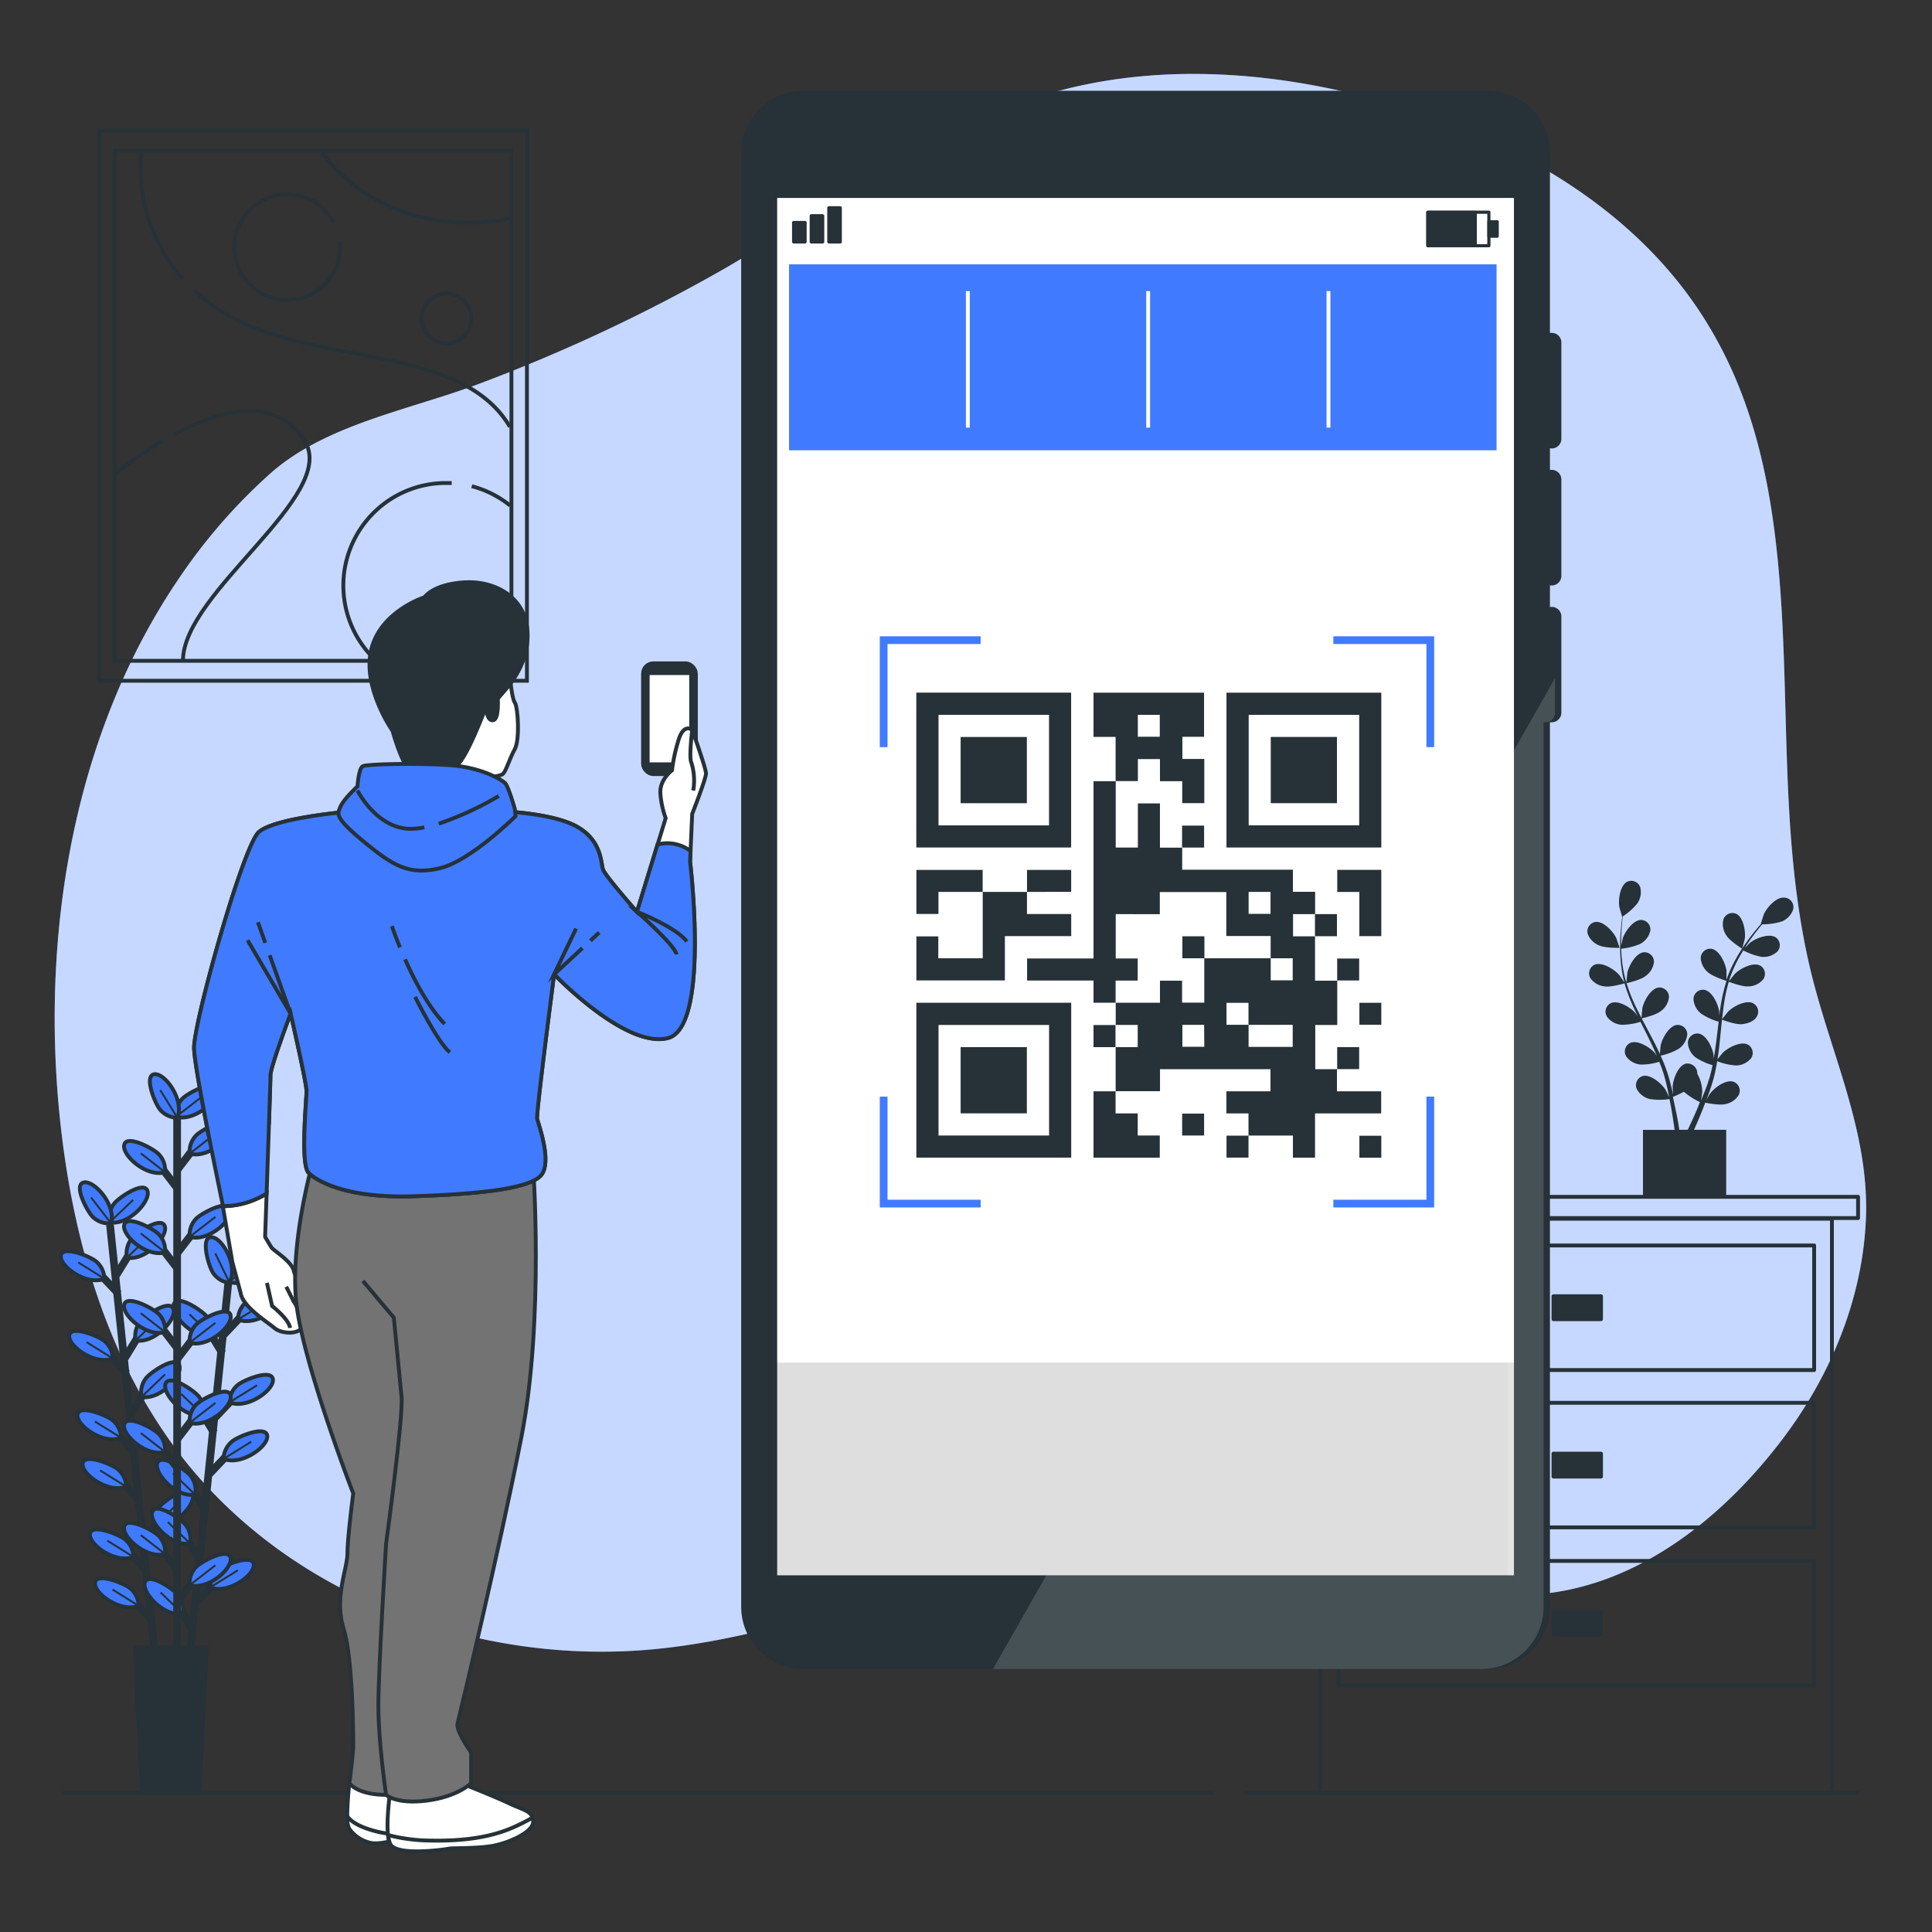<svg xmlns="http://www.w3.org/2000/svg" viewBox="0 0 500 500"><rect x="0" y="0" width="500" height="500" fill="#333333" stroke="none"/><g id="freepik--background-simple--inject-31"><path d="M459.24,137.52c-2.41-18.76-7.11-36.75-17-53.14C424,53.93,391,35.53,357.63,26.2c-28-7.82-58.16-10.08-86.09-2-30.66,8.87-56.39,29.29-84,45.3a437.69,437.69,0,0,1-63.1,29.66c-17.58,6.73-39.92,10.5-54.37,23.28a144.93,144.93,0,0,0-23.35,26.65C19.74,188.4,11,238.62,15.12,285.5c2.91,32.66,11.89,65.71,32,91.58,28.27,36.31,76.8,54.2,122.59,49.69,52-5.12,101.25-36.19,152.93-28.73,25.73,3.71,50.35,16.93,76.23,14.47,25.51-2.42,47.34-20,62.73-40.45,12.34-16.43,20.55-36.3,21.31-57,.83-22.39-9.31-42.81-14.4-64.19C459.66,213.5,464.09,175.27,459.24,137.52Z" style="fill:#407BFF"></path><path d="M459.24,137.52c-2.41-18.76-7.11-36.75-17-53.14C424,53.93,391,35.53,357.63,26.2c-28-7.82-58.16-10.08-86.09-2-30.66,8.87-56.39,29.29-84,45.3a437.69,437.69,0,0,1-63.1,29.66c-17.58,6.73-39.92,10.5-54.37,23.28a144.93,144.93,0,0,0-23.35,26.65C19.74,188.4,11,238.62,15.12,285.5c2.91,32.66,11.89,65.71,32,91.58,28.27,36.31,76.8,54.2,122.59,49.69,52-5.12,101.25-36.19,152.93-28.73,25.73,3.71,50.35,16.93,76.23,14.47,25.51-2.42,47.34-20,62.73-40.45,12.34-16.43,20.55-36.3,21.31-57,.83-22.39-9.31-42.81-14.4-64.19C459.66,213.5,464.09,175.27,459.24,137.52Z" style="fill:#fff;opacity:0.7"></path></g><g id="freepik--Furniture--inject-31"><rect x="334.93" y="309.74" width="145.94" height="5.5" transform="translate(815.8 624.98) rotate(180)" style="fill:none;stroke:#263238;stroke-linecap:round;stroke-linejoin:round"></rect><rect x="341.7" y="315.4" width="132.4" height="148.6" transform="translate(815.8 779.4) rotate(180)" style="fill:none;stroke:#263238;stroke-linecap:round;stroke-linejoin:round"></rect><rect x="346.46" y="322.31" width="123.03" height="32.24" transform="translate(815.96 676.87) rotate(180)" style="fill:none;stroke:#263238;stroke-linecap:round;stroke-linejoin:round"></rect><rect x="402.04" y="335.47" width="12.3" height="5.94" transform="translate(816.38 676.87) rotate(180)" style="fill:#263238;stroke:#263238;stroke-linecap:round;stroke-linejoin:round"></rect><rect x="346.46" y="363.04" width="123.03" height="32.24" transform="translate(815.96 758.33) rotate(180)" style="fill:none;stroke:#263238;stroke-linecap:round;stroke-linejoin:round"></rect><rect x="402.04" y="376.19" width="12.3" height="5.94" transform="translate(816.38 758.33) rotate(180)" style="fill:#263238;stroke:#263238;stroke-linecap:round;stroke-linejoin:round"></rect><rect x="346.46" y="403.96" width="123.03" height="32.24" transform="translate(815.96 840.16) rotate(180)" style="fill:none;stroke:#263238;stroke-linecap:round;stroke-linejoin:round"></rect><rect x="402.04" y="417.11" width="12.3" height="5.94" transform="translate(816.38 840.16) rotate(180)" style="fill:#263238;stroke:#263238;stroke-linecap:round;stroke-linejoin:round"></rect><path d="M414,244.73c1.49.65,5.14.57,5.14.57s-.78-2.39-.85-2.54c-.8-1.67-3.33-4.44-5.39-4.16a2.47,2.47,0,0,0-2,3.09A5.2,5.2,0,0,0,414,244.73Z" style="fill:#263238"></path><path d="M450.87,245.53s.66-2.42.68-2.58c.26-1.84-.33-5.54-2.2-6.45A2.46,2.46,0,0,0,446,238a5.18,5.18,0,0,0,.89,4.24C447.78,243.58,450.86,245.53,450.87,245.53Z" style="fill:#263238"></path><path d="M461.76,232.31c-2.07-.22-4.53,2.61-5.28,4.3-.07.15-.82,2.56-.78,2.56h0c-.39.44-.81.92-1.25,1.46-.81,1-1.71,2.12-2.61,3.42a42.76,42.76,0,0,0-2.71,4.31,31.47,31.47,0,0,0-2.32,5.22s0,0,0,.06c0-.61,0-2.31,0-2.44-.24-1.84-1.78-5.26-3.83-5.64a2.46,2.46,0,0,0-2.83,2.32,5.16,5.16,0,0,0,2,3.85c1.17,1,4.4,2.05,4.66,2.13a45.53,45.53,0,0,0-1.37,5.64c-.19,1.12-.36,2.24-.51,3.37,0-.52,0-1,0-1.06-.24-1.84-1.78-5.26-3.82-5.63a2.45,2.45,0,0,0-2.84,2.31,5.15,5.15,0,0,0,2,3.85,16.24,16.24,0,0,0,4.52,2.08c-.05.44-.11.87-.16,1.31-.25,2.08-.49,4.17-.79,6.2-.1.72-.23,1.42-.36,2.13,0-.47,0-.87,0-.93-.24-1.84-1.78-5.25-3.83-5.63a2.45,2.45,0,0,0-2.83,2.31,5.15,5.15,0,0,0,2,3.85,15.44,15.44,0,0,0,4.39,2c-.15.72-.3,1.44-.48,2.13-.14.46-.23.92-.39,1.38s-.3.92-.44,1.37c-.31.86-.63,1.75-1,2.58-.22.57-.44,1.12-.66,1.67.11-.71.3-2.11.3-2.23a9.57,9.57,0,0,0-1.28-4.65,2.55,2.55,0,0,0-3-2.63c-2,.54-3.28,4.06-3.38,5.92,0,.11.07,1.3.13,2.05-.11-.43-.2-.86-.31-1.31-.21-.89-.45-1.77-.7-2.71-.13-.46-.27-.92-.41-1.38s-.33-.93-.49-1.4c-.39-1.09-.85-2.17-1.33-3.25a16.24,16.24,0,0,0,4.63-1.74,5.13,5.13,0,0,0,2.26-3.69,2.46,2.46,0,0,0-2.66-2.52c-2.07.23-3.86,3.52-4.23,5.34,0,.11-.15,1.45-.2,2.18-.3-.65-.59-1.29-.91-1.94-.92-1.86-1.92-3.71-2.9-5.57-.3-.56-.59-1.13-.89-1.7.28-.07,3.57-.83,4.8-1.78a5.13,5.13,0,0,0,2.26-3.69,2.46,2.46,0,0,0-2.66-2.52c-2.06.23-3.86,3.52-4.23,5.34,0,.13-.2,2.05-.22,2.54-.65-1.25-1.29-2.5-1.87-3.77a42.82,42.82,0,0,1-2-5.24c.13,0,3.57-.81,4.83-1.78a5.13,5.13,0,0,0,2.26-3.69,2.46,2.46,0,0,0-2.66-2.52c-2.06.23-3.86,3.52-4.23,5.33,0,.12-.16,1.59-.21,2.29h-.11a30.93,30.93,0,0,1-1.06-5.55c-.12-1-.17-2-.2-3a16.54,16.54,0,0,0,4.88-1.22,5.15,5.15,0,0,0,2.65-3.43,2.46,2.46,0,0,0-2.37-2.79c-2.08,0-4.22,3.07-4.79,4.84,0,.09-.24,1.1-.38,1.84,0-.43,0-.88,0-1.3,0-1.58.1-3,.2-4.29.06-.72.13-1.38.2-2a16.47,16.47,0,0,0,3.75-3.32,5.14,5.14,0,0,0,.77-4.26,2.47,2.47,0,0,0-3.39-1.39c-1.84,1-2.33,4.67-2,6.5,0,.16.72,2.59.75,2.57l0,0c-.08.59-.16,1.22-.24,1.91-.12,1.27-.25,2.71-.29,4.29a44.58,44.58,0,0,0,.12,5.1,32.17,32.17,0,0,0,.94,5.62l0,.07c-.33-.52-1.29-1.92-1.38-2-1.21-1.4-4.39-3.4-6.3-2.59a2.46,2.46,0,0,0-1.09,3.49,5.15,5.15,0,0,0,3.77,2.13c1.55.22,4.8-.72,5.06-.8a44.47,44.47,0,0,0,2,5.47c.45,1,.93,2.06,1.43,3.09l-.61-.87c-1.22-1.41-4.39-3.4-6.3-2.59a2.45,2.45,0,0,0-1.09,3.49,5.15,5.15,0,0,0,3.77,2.13,16.35,16.35,0,0,0,4.92-.76c.2.39.39.79.58,1.18,1,1.88,1.89,3.75,2.77,5.61.31.65.59,1.31.87,2-.26-.39-.49-.71-.53-.76-1.21-1.4-4.39-3.4-6.3-2.59a2.47,2.47,0,0,0-1.09,3.5,5.17,5.17,0,0,0,3.77,2.12,15.93,15.93,0,0,0,4.79-.72c.27.68.54,1.36.77,2,.14.46.32.9.44,1.37l.39,1.38c.21.89.43,1.8.62,2.68.13.6.25,1.18.37,1.76-.3-.65-.91-1.93-1-2-1-1.57-3.82-4-5.83-3.51a2.47,2.47,0,0,0-1.61,3.29,5.16,5.16,0,0,0,3.41,2.67,16.81,16.81,0,0,0,5.09,0c.2,1,.38,1.91.53,2.8.34,1.95.6,3.7.8,5.19h-8.19v17.22h21.54V292.39h-8.33c.54-1.2,1.13-2.56,1.75-4.07.38-.93.77-1.93,1.16-2.95.39.08,3.59.73,5.08.39a5.12,5.12,0,0,0,3.59-2.4,2.45,2.45,0,0,0-1.35-3.4c-2-.67-5,1.57-6.08,3.07-.07.08-.67,1.12-1,1.78.16-.42.32-.83.47-1.26.32-.86.61-1.73.92-2.65.14-.46.27-.92.41-1.38s.25-1,.37-1.44c.27-1.13.49-2.28.68-3.45a15.86,15.86,0,0,0,4.82,1.11,5.1,5.1,0,0,0,3.92-1.83,2.46,2.46,0,0,0-.82-3.57c-1.85-.95-5.16.81-6.48,2.12-.08.08-.92,1.12-1.37,1.71.11-.71.22-1.41.31-2.12.26-2.06.45-4.16.66-6.24.06-.64.13-1.28.2-1.92.26.1,3.43,1.28,5,1.17,1.38-.1,3.12-.6,3.92-1.83a2.47,2.47,0,0,0-.83-3.57c-1.84-1-5.16.8-6.47,2.11-.1.1-1.31,1.61-1.59,2,.15-1.41.31-2.81.52-4.18a43.42,43.42,0,0,1,1.2-5.49c.12,0,3.42,1.29,5,1.18a5.14,5.14,0,0,0,3.92-1.83,2.46,2.46,0,0,0-.82-3.57c-1.85-.95-5.16.8-6.48,2.11-.09.09-1,1.24-1.43,1.79l-.1,0a31.55,31.55,0,0,1,2.18-5.22c.47-.92,1-1.78,1.48-2.6a16.72,16.72,0,0,0,4.75,1.67,5.17,5.17,0,0,0,4.1-1.4,2.46,2.46,0,0,0-.43-3.63c-1.74-1.15-5.22.23-6.67,1.39-.08.06-.81.79-1.34,1.33.24-.37.47-.76.71-1.1.86-1.31,1.74-2.46,2.53-3.47.45-.57.87-1.07,1.26-1.54a16.85,16.85,0,0,0,5-.71,5.12,5.12,0,0,0,3-3.12A2.45,2.45,0,0,0,461.76,232.31Zm-22.89,55.53c-.74,1.72-1.46,3.25-2.08,4.55H434.6c-.23-1.54-.54-3.37-1-5.42-.19-1-.42-2-.66-3.09a28.66,28.66,0,0,0,2.84-1.34,18,18,0,0,0,4.15,2.67C439.61,286.12,439.24,287,438.87,287.84Z" style="fill:#263238"></path></g><g id="freepik--Plant--inject-31"><line x1="28.47" y1="316.96" x2="40.07" y2="428.09" style="fill:none;stroke:#263238;stroke-miterlimit:10;stroke-width:2px"></line><line x1="38.2" y1="406.82" x2="32.94" y2="401.27" style="fill:none;stroke:#263238;stroke-miterlimit:10;stroke-width:2px"></line><path d="M34.54,402.93a6,6,0,0,0-2.09-4.46c-1.35-1.2-8.46-4.19-9.13-1.69C22.59,399.5,29.86,404.84,34.54,402.93Z" style="fill:#407BFF;stroke:#263238;stroke-miterlimit:10"></path><line x1="34.54" y1="402.93" x2="27.78" y2="398.72" style="fill:none;stroke:#263238;stroke-miterlimit:10;stroke-width:0.5px"></line><line x1="39.52" y1="419.46" x2="34.26" y2="413.91" style="fill:none;stroke:#263238;stroke-miterlimit:10;stroke-width:2px"></line><path d="M35.86,415.57a6,6,0,0,0-2.09-4.46c-1.35-1.2-8.46-4.19-9.13-1.69C23.91,412.14,31.18,417.48,35.86,415.57Z" style="fill:#407BFF;stroke:#263238;stroke-miterlimit:10"></path><line x1="35.86" y1="415.57" x2="29.1" y2="411.36" style="fill:none;stroke:#263238;stroke-miterlimit:10;stroke-width:0.5px"></line><line x1="34.98" y1="375.98" x2="29.72" y2="370.43" style="fill:none;stroke:#263238;stroke-miterlimit:10;stroke-width:2px"></line><path d="M31.32,372.09a6,6,0,0,0-2.09-4.46c-1.35-1.21-8.46-4.19-9.13-1.69C19.37,368.66,26.64,374,31.32,372.09Z" style="fill:#407BFF;stroke:#263238;stroke-miterlimit:10"></path><line x1="31.32" y1="372.09" x2="24.56" y2="367.88" style="fill:none;stroke:#263238;stroke-miterlimit:10;stroke-width:0.5px"></line><line x1="36.3" y1="388.62" x2="31.04" y2="383.07" style="fill:none;stroke:#263238;stroke-miterlimit:10;stroke-width:2px"></line><path d="M32.64,384.73a6,6,0,0,0-2.09-4.46c-1.35-1.21-8.46-4.19-9.13-1.69C20.69,381.3,28,386.64,32.64,384.73Z" style="fill:#407BFF;stroke:#263238;stroke-miterlimit:10"></path><line x1="32.64" y1="384.73" x2="25.88" y2="380.52" style="fill:none;stroke:#263238;stroke-miterlimit:10;stroke-width:0.5px"></line><line x1="32.84" y1="355.45" x2="27.58" y2="349.89" style="fill:none;stroke:#263238;stroke-miterlimit:10;stroke-width:2px"></line><path d="M29.18,351.56a5.94,5.94,0,0,0-2.1-4.46c-1.35-1.21-8.45-4.19-9.12-1.69C17.23,348.13,24.5,353.47,29.18,351.56Z" style="fill:#407BFF;stroke:#263238;stroke-miterlimit:10"></path><line x1="29.18" y1="351.56" x2="22.42" y2="347.35" style="fill:none;stroke:#263238;stroke-miterlimit:10;stroke-width:0.5px"></line><line x1="30.69" y1="334.83" x2="25.43" y2="329.27" style="fill:none;stroke:#263238;stroke-miterlimit:10;stroke-width:2px"></line><path d="M27,330.94a5.94,5.94,0,0,0-2.1-4.46c-1.35-1.21-8.45-4.2-9.12-1.69C15.07,327.51,22.34,332.85,27,330.94Z" style="fill:#407BFF;stroke:#263238;stroke-miterlimit:10"></path><line x1="27.03" y1="330.94" x2="20.26" y2="326.72" style="fill:none;stroke:#263238;stroke-miterlimit:10;stroke-width:0.5px"></line><line x1="37.32" y1="399.34" x2="41.31" y2="392.82" style="fill:none;stroke:#263238;stroke-miterlimit:10;stroke-width:2px"></line><path d="M40.09,394.78A6,6,0,0,1,41.22,390c1.07-1.46,7.4-5.85,8.58-3.54C51.08,389,45.07,395.69,40.09,394.78Z" style="fill:#407BFF;stroke:#263238;stroke-miterlimit:10"></path><line x1="40.09" y1="394.78" x2="46.18" y2="388.96" style="fill:none;stroke:#263238;stroke-miterlimit:10;stroke-width:0.5px"></line><line x1="33.84" y1="366.08" x2="37.84" y2="359.56" style="fill:none;stroke:#263238;stroke-miterlimit:10;stroke-width:2px"></line><path d="M36.62,361.52a6,6,0,0,1,1.13-4.79c1.07-1.46,7.4-5.85,8.58-3.54C47.61,355.7,41.6,362.43,36.62,361.52Z" style="fill:#407BFF;stroke:#263238;stroke-miterlimit:10"></path><line x1="36.62" y1="361.52" x2="42.71" y2="355.7" style="fill:none;stroke:#263238;stroke-miterlimit:10;stroke-width:0.5px"></line><line x1="32.32" y1="351.47" x2="36.32" y2="344.95" style="fill:none;stroke:#263238;stroke-miterlimit:10;stroke-width:2px"></line><path d="M35.1,346.91a6,6,0,0,1,1.12-4.8c1.08-1.46,7.41-5.85,8.58-3.54C46.08,341.08,40.07,347.81,35.1,346.91Z" style="fill:#407BFF;stroke:#263238;stroke-miterlimit:10"></path><line x1="35.1" y1="346.91" x2="41.19" y2="341.09" style="fill:none;stroke:#263238;stroke-miterlimit:10;stroke-width:0.5px"></line><line x1="30.08" y1="330.04" x2="34.08" y2="323.52" style="fill:none;stroke:#263238;stroke-miterlimit:10;stroke-width:2px"></line><path d="M32.86,325.48a6,6,0,0,1,1.13-4.8c1.07-1.46,7.4-5.85,8.58-3.54C43.85,319.65,37.84,326.38,32.86,325.48Z" style="fill:#407BFF;stroke:#263238;stroke-miterlimit:10"></path><line x1="32.86" y1="325.48" x2="38.95" y2="319.66" style="fill:none;stroke:#263238;stroke-miterlimit:10;stroke-width:0.5px"></line><path d="M28.37,316.34a6,6,0,0,1,1.13-4.8c1.07-1.46,7.4-5.85,8.58-3.54C39.36,310.51,33.35,317.24,28.37,316.34Z" style="fill:#407BFF;stroke:#263238;stroke-miterlimit:10"></path><line x1="28.37" y1="316.34" x2="34.46" y2="310.52" style="fill:none;stroke:#263238;stroke-miterlimit:10;stroke-width:0.5px"></line><path d="M28.73,316.59A6,6,0,0,1,24.07,315c-1.33-1.22-5-8-2.62-8.91C24.08,305.05,30.15,311.74,28.73,316.59Z" style="fill:#407BFF;stroke:#263238;stroke-miterlimit:10"></path><line x1="28.73" y1="316.59" x2="23.58" y2="309.92" style="fill:none;stroke:#263238;stroke-miterlimit:10;stroke-width:0.5px"></line><line x1="59.06" y1="332.26" x2="47.53" y2="443.4" style="fill:none;stroke:#263238;stroke-miterlimit:10;stroke-width:2px"></line><line x1="50.08" y1="422.2" x2="46.08" y2="415.69" style="fill:none;stroke:#263238;stroke-miterlimit:10;stroke-width:2px"></line><path d="M47.3,417.64a6,6,0,0,0-1.13-4.79c-1.08-1.46-7.41-5.84-8.59-3.54C36.31,411.83,42.32,418.55,47.3,417.64Z" style="fill:#407BFF;stroke:#263238;stroke-miterlimit:10"></path><line x1="47.3" y1="417.64" x2="41.55" y2="412.13" style="fill:none;stroke:#263238;stroke-miterlimit:10;stroke-width:0.5px"></line><line x1="53.28" y1="391.36" x2="49.28" y2="384.84" style="fill:none;stroke:#263238;stroke-miterlimit:10;stroke-width:2px"></line><path d="M50.5,386.8A6,6,0,0,0,49.37,382c-1.07-1.46-7.41-5.85-8.58-3.54C39.51,381,45.52,387.71,50.5,386.8Z" style="fill:#407BFF;stroke:#263238;stroke-miterlimit:10"></path><line x1="50.5" y1="386.8" x2="44.75" y2="381.28" style="fill:none;stroke:#263238;stroke-miterlimit:10;stroke-width:0.5px"></line><line x1="51.97" y1="404" x2="47.97" y2="397.48" style="fill:none;stroke:#263238;stroke-miterlimit:10;stroke-width:2px"></line><path d="M49.19,399.44a6,6,0,0,0-1.13-4.79c-1.08-1.46-7.41-5.85-8.59-3.54C38.2,393.62,44.21,400.35,49.19,399.44Z" style="fill:#407BFF;stroke:#263238;stroke-miterlimit:10"></path><line x1="49.19" y1="399.44" x2="43.44" y2="393.92" style="fill:none;stroke:#263238;stroke-miterlimit:10;stroke-width:0.5px"></line><line x1="55.41" y1="370.83" x2="51.41" y2="364.31" style="fill:none;stroke:#263238;stroke-miterlimit:10;stroke-width:2px"></line><path d="M52.63,366.27a6,6,0,0,0-1.13-4.8c-1.07-1.45-7.41-5.84-8.58-3.53C41.64,360.45,47.65,367.18,52.63,366.27Z" style="fill:#407BFF;stroke:#263238;stroke-miterlimit:10"></path><line x1="52.63" y1="366.27" x2="46.88" y2="360.75" style="fill:none;stroke:#263238;stroke-miterlimit:10;stroke-width:0.5px"></line><line x1="57.55" y1="350.21" x2="53.55" y2="343.69" style="fill:none;stroke:#263238;stroke-miterlimit:10;stroke-width:2px"></line><path d="M54.77,345.65a6,6,0,0,0-1.13-4.8c-1.07-1.46-7.41-5.84-8.58-3.53C43.78,339.83,49.79,346.55,54.77,345.65Z" style="fill:#407BFF;stroke:#263238;stroke-miterlimit:10"></path><line x1="54.77" y1="345.65" x2="49.02" y2="340.13" style="fill:none;stroke:#263238;stroke-miterlimit:10;stroke-width:0.5px"></line><line x1="50.75" y1="414.7" x2="56.01" y2="409.15" style="fill:none;stroke:#263238;stroke-miterlimit:10;stroke-width:2px"></line><path d="M54.41,410.81a6,6,0,0,1,2.09-4.46c1.35-1.2,8.45-4.2,9.13-1.7C66.36,407.37,59.09,412.72,54.41,410.81Z" style="fill:#407BFF;stroke:#263238;stroke-miterlimit:10"></path><line x1="54.41" y1="410.81" x2="61.57" y2="406.37" style="fill:none;stroke:#263238;stroke-miterlimit:10;stroke-width:0.5px"></line><line x1="54.2" y1="381.44" x2="59.46" y2="375.89" style="fill:none;stroke:#263238;stroke-miterlimit:10;stroke-width:2px"></line><path d="M57.86,377.55A6,6,0,0,1,60,373.09c1.35-1.21,8.45-4.2,9.13-1.7C69.81,374.11,62.55,379.46,57.86,377.55Z" style="fill:#407BFF;stroke:#263238;stroke-miterlimit:10"></path><line x1="57.86" y1="377.55" x2="65.02" y2="373.11" style="fill:none;stroke:#263238;stroke-miterlimit:10;stroke-width:0.5px"></line><line x1="55.72" y1="366.82" x2="60.98" y2="361.27" style="fill:none;stroke:#263238;stroke-miterlimit:10;stroke-width:2px"></line><path d="M59.38,362.93a6,6,0,0,1,2.09-4.46c1.35-1.2,8.45-4.2,9.12-1.7C71.33,359.5,64.06,364.84,59.38,362.93Z" style="fill:#407BFF;stroke:#263238;stroke-miterlimit:10"></path><line x1="59.38" y1="362.93" x2="66.54" y2="358.49" style="fill:none;stroke:#263238;stroke-miterlimit:10;stroke-width:0.5px"></line><line x1="57.94" y1="345.4" x2="63.2" y2="339.84" style="fill:none;stroke:#263238;stroke-miterlimit:10;stroke-width:2px"></line><path d="M61.6,341.5A6,6,0,0,1,63.69,337c1.35-1.2,8.45-4.2,9.13-1.69C73.55,338.07,66.29,343.41,61.6,341.5Z" style="fill:#407BFF;stroke:#263238;stroke-miterlimit:10"></path><line x1="61.6" y1="341.5" x2="68.76" y2="337.06" style="fill:none;stroke:#263238;stroke-miterlimit:10;stroke-width:0.5px"></line><path d="M59.09,331.64a6,6,0,0,1,2.09-4.46c1.35-1.21,8.45-4.2,9.13-1.7C71,328.2,63.78,333.55,59.09,331.64Z" style="fill:#407BFF;stroke:#263238;stroke-miterlimit:10"></path><line x1="59.09" y1="331.64" x2="66.25" y2="327.2" style="fill:none;stroke:#263238;stroke-miterlimit:10;stroke-width:0.5px"></line><path d="M59.39,332a5.94,5.94,0,0,1-4.22-2.54c-1.06-1.47-3.29-8.84-.73-9.25C57.22,319.71,61.78,327.5,59.39,332Z" style="fill:#407BFF;stroke:#263238;stroke-miterlimit:10"></path><line x1="59.39" y1="331.95" x2="55.72" y2="324.37" style="fill:none;stroke:#263238;stroke-miterlimit:10;stroke-width:0.5px"></line><line x1="45.84" y1="287" x2="45.84" y2="427.55" style="fill:none;stroke:#263238;stroke-miterlimit:10;stroke-width:2px"></line><line x1="45.96" y1="406.42" x2="41.3" y2="400.35" style="fill:none;stroke:#263238;stroke-miterlimit:10;stroke-width:2px"></line><path d="M42.72,402.17a6,6,0,0,0-1.62-4.66c-1.22-1.33-8-5-8.9-2.62C31.19,397.51,37.86,403.58,42.72,402.17Z" style="fill:#407BFF;stroke:#263238;stroke-miterlimit:10"></path><line x1="42.72" y1="402.17" x2="36.43" y2="397.28" style="fill:none;stroke:#263238;stroke-miterlimit:10;stroke-width:0.5px"></line><line x1="45.96" y1="380" x2="41.3" y2="373.94" style="fill:none;stroke:#263238;stroke-miterlimit:10;stroke-width:2px"></line><path d="M42.72,375.76a6,6,0,0,0-1.62-4.66c-1.22-1.34-8-5.05-8.9-2.63C31.19,371.1,37.86,377.17,42.72,375.76Z" style="fill:#407BFF;stroke:#263238;stroke-miterlimit:10"></path><line x1="42.72" y1="375.76" x2="36.43" y2="370.86" style="fill:none;stroke:#263238;stroke-miterlimit:10;stroke-width:0.5px"></line><line x1="45.96" y1="349" x2="41.3" y2="342.93" style="fill:none;stroke:#263238;stroke-miterlimit:10;stroke-width:2px"></line><path d="M42.72,344.75a6,6,0,0,0-1.62-4.66c-1.22-1.34-8-5-8.9-2.63C31.19,340.09,37.86,346.16,42.72,344.75Z" style="fill:#407BFF;stroke:#263238;stroke-miterlimit:10"></path><line x1="42.72" y1="344.75" x2="36.43" y2="339.85" style="fill:none;stroke:#263238;stroke-miterlimit:10;stroke-width:0.5px"></line><line x1="45.96" y1="328.35" x2="41.3" y2="322.28" style="fill:none;stroke:#263238;stroke-miterlimit:10;stroke-width:2px"></line><path d="M42.72,324.1a6,6,0,0,0-1.62-4.65c-1.22-1.34-8-5.05-8.9-2.63C31.19,319.45,37.86,325.52,42.72,324.1Z" style="fill:#407BFF;stroke:#263238;stroke-miterlimit:10"></path><line x1="42.72" y1="324.1" x2="36.43" y2="319.21" style="fill:none;stroke:#263238;stroke-miterlimit:10;stroke-width:0.5px"></line><line x1="45.96" y1="307.62" x2="41.3" y2="301.55" style="fill:none;stroke:#263238;stroke-miterlimit:10;stroke-width:2px"></line><path d="M42.72,303.37a6,6,0,0,0-1.62-4.65c-1.22-1.34-8-5.05-8.9-2.63C31.19,298.72,37.86,304.79,42.72,303.37Z" style="fill:#407BFF;stroke:#263238;stroke-miterlimit:10"></path><line x1="42.72" y1="303.37" x2="36.43" y2="298.48" style="fill:none;stroke:#263238;stroke-miterlimit:10;stroke-width:0.5px"></line><line x1="45.85" y1="414.48" x2="50.51" y2="408.41" style="fill:none;stroke:#263238;stroke-miterlimit:10;stroke-width:2px"></line><path d="M49.09,410.23a6,6,0,0,1,1.62-4.65c1.22-1.34,8-5.05,8.9-2.63C60.62,405.58,54,411.65,49.09,410.23Z" style="fill:#407BFF;stroke:#263238;stroke-miterlimit:10"></path><line x1="49.09" y1="410.23" x2="55.75" y2="405.08" style="fill:none;stroke:#263238;stroke-miterlimit:10;stroke-width:0.5px"></line><line x1="45.85" y1="372.47" x2="50.51" y2="366.41" style="fill:none;stroke:#263238;stroke-miterlimit:10;stroke-width:2px"></line><path d="M49.09,368.23a6,6,0,0,1,1.62-4.66c1.22-1.34,8-5,8.9-2.63C60.62,363.57,54,369.64,49.09,368.23Z" style="fill:#407BFF;stroke:#263238;stroke-miterlimit:10"></path><line x1="49.09" y1="368.23" x2="55.75" y2="363.07" style="fill:none;stroke:#263238;stroke-miterlimit:10;stroke-width:0.5px"></line><line x1="45.85" y1="351.74" x2="50.51" y2="345.67" style="fill:none;stroke:#263238;stroke-miterlimit:10;stroke-width:2px"></line><path d="M49.09,347.49a6,6,0,0,1,1.62-4.65c1.22-1.34,8-5,8.9-2.63C60.62,342.84,54,348.91,49.09,347.49Z" style="fill:#407BFF;stroke:#263238;stroke-miterlimit:10"></path><line x1="49.09" y1="347.49" x2="55.75" y2="342.34" style="fill:none;stroke:#263238;stroke-miterlimit:10;stroke-width:0.5px"></line><line x1="45.85" y1="324.34" x2="50.51" y2="318.27" style="fill:none;stroke:#263238;stroke-miterlimit:10;stroke-width:2px"></line><path d="M49.09,320.09a6,6,0,0,1,1.62-4.65c1.22-1.34,8-5.05,8.9-2.63C60.62,315.44,54,321.51,49.09,320.09Z" style="fill:#407BFF;stroke:#263238;stroke-miterlimit:10"></path><line x1="49.09" y1="320.09" x2="55.75" y2="314.93" style="fill:none;stroke:#263238;stroke-miterlimit:10;stroke-width:0.5px"></line><line x1="45.85" y1="302.79" x2="50.51" y2="296.72" style="fill:none;stroke:#263238;stroke-miterlimit:10;stroke-width:2px"></line><path d="M49.09,298.55a6,6,0,0,1,1.62-4.66c1.22-1.34,8-5.05,8.9-2.63C60.62,293.89,54,300,49.09,298.55Z" style="fill:#407BFF;stroke:#263238;stroke-miterlimit:10"></path><line x1="49.09" y1="298.55" x2="55.75" y2="293.39" style="fill:none;stroke:#263238;stroke-miterlimit:10;stroke-width:0.5px"></line><path d="M45.58,289a5.93,5.93,0,0,1,1.61-4.65c1.22-1.34,8-5,8.91-2.63C57.11,284.34,50.43,290.41,45.58,289Z" style="fill:#407BFF;stroke:#263238;stroke-miterlimit:10"></path><line x1="45.58" y1="288.99" x2="52.24" y2="283.83" style="fill:none;stroke:#263238;stroke-miterlimit:10;stroke-width:0.5px"></line><path d="M45.9,289.28a6,6,0,0,1-4.46-2.1c-1.2-1.35-4.18-8.46-1.68-9.13C42.48,277.32,47.82,284.6,45.9,289.28Z" style="fill:#407BFF;stroke:#263238;stroke-miterlimit:10"></path><line x1="45.9" y1="289.28" x2="41.47" y2="282.11" style="fill:none;stroke:#263238;stroke-miterlimit:10;stroke-width:0.5px"></line><polygon points="51.63 464 36.74 464 34.88 426.41 53.49 426.41 51.63 464" style="fill:#263238;stroke:#263238;stroke-miterlimit:10"></polygon></g><g id="freepik--Picture--inject-31"><polyline points="115.08 176.18 25.66 176.18 25.66 33.83 136.37 33.83 136.37 176.18 120.89 176.18" style="fill:none;stroke:#263238;stroke-miterlimit:10"></polyline><rect x="29.68" y="38.99" width="102.68" height="132.03" style="fill:none;stroke:#263238;stroke-miterlimit:10"></rect><path d="M50.25,75.15a48.89,48.89,0,0,0,5.81,4.61c23.23,15.76,62.63,8.3,75.9,30.69" style="fill:none;stroke:#263238;stroke-miterlimit:10"></path><path d="M36.57,39.53A42.92,42.92,0,0,0,47.35,72.22" style="fill:none;stroke:#263238;stroke-miterlimit:10"></path><path d="M45.37,112.26c11.33-6,26-10.23,33.51,1.92,8.71,14.11-31.53,39-31.53,56.82" style="fill:none;stroke:#263238;stroke-miterlimit:10"></path><path d="M29.94,122.48A98.4,98.4,0,0,1,42.24,114" style="fill:none;stroke:#263238;stroke-miterlimit:10"></path><path d="M83.44,39.53s14.93,23.23,48.94,17" style="fill:none;stroke:#263238;stroke-miterlimit:10"></path><path d="M87.9,62.34A13,13,0,0,1,88,64a13.67,13.67,0,1,1-1.58-6.4" style="fill:none;stroke:#263238;stroke-miterlimit:10"></path><path d="M122,82.46A6.43,6.43,0,1,1,115.58,76,6.42,6.42,0,0,1,122,82.46Z" style="fill:none;stroke:#263238;stroke-miterlimit:10"></path><path d="M122.09,125.83a26.28,26.28,0,0,1,9.91,5" style="fill:none;stroke:#263238;stroke-miterlimit:10"></path><path d="M97.46,171.1A26.54,26.54,0,0,1,115.37,125c.52,0,1,0,1.53,0" style="fill:none;stroke:#263238;stroke-miterlimit:10"></path></g><g id="freepik--Floor--inject-31"><line x1="322" y1="464" x2="481" y2="464" style="fill:none;stroke:#263238;stroke-miterlimit:10"></line><line x1="16" y1="464" x2="314" y2="464" style="fill:none;stroke:#263238;stroke-miterlimit:10"></line></g><g id="freepik--Device--inject-31"><rect x="193.7" y="42.5" width="201.83" height="373.89" style="fill:#fff"></rect><rect x="193.7" y="352.63" width="201.83" height="63.76" style="fill:#dedede"></rect><path d="M401.59,116.06a2.49,2.49,0,0,0,2.49-2.49V88.64a2.49,2.49,0,0,0-2.49-2.49,2.42,2.42,0,0,0-.47,0V39.56a16.07,16.07,0,0,0-16.07-16.07H207.9a16.07,16.07,0,0,0-16.08,16.07V415.85a16.08,16.08,0,0,0,16.08,16.08H385.05a16.08,16.08,0,0,0,16.07-16.08V186.93a2.42,2.42,0,0,0,.47,0,2.5,2.5,0,0,0,2.49-2.5V159.55a2.49,2.49,0,0,0-2.49-2.49,2.42,2.42,0,0,0-.47.05v-5.64a2.42,2.42,0,0,0,.47.05,2.5,2.5,0,0,0,2.49-2.49V124.09a2.5,2.5,0,0,0-2.49-2.49,2.42,2.42,0,0,0-.47.05V116A2.42,2.42,0,0,0,401.59,116.06Zm-9.78,291.63H201.13V51.22H391.81Z" style="fill:#263238"></path><rect x="369.51" y="54.92" width="15.81" height="8.67" style="fill:none;stroke:#263238;stroke-linecap:round;stroke-linejoin:round;stroke-width:0.821px"></rect><rect x="369.51" y="54.92" width="12.33" height="8.67" style="fill:#263238;stroke:#263238;stroke-linecap:round;stroke-linejoin:round;stroke-width:0.725px"></rect><rect x="385.29" y="57.35" width="2.23" height="3.82" style="fill:#263238;stroke:#263238;stroke-linecap:round;stroke-linejoin:round;stroke-width:0.725px"></rect><rect x="205.42" y="57.61" width="2.9" height="4.97" style="fill:#263238;stroke:#263238;stroke-linecap:round;stroke-linejoin:round;stroke-width:0.883px"></rect><rect x="209.98" y="55.87" width="2.9" height="6.71" style="fill:#263238;stroke:#263238;stroke-linecap:round;stroke-linejoin:round;stroke-width:0.883px"></rect><rect x="214.53" y="53.8" width="2.9" height="8.78" style="fill:#263238;stroke:#263238;stroke-linecap:round;stroke-linejoin:round;stroke-width:0.883px"></rect><rect x="204.2" y="68.41" width="183.11" height="48.12" style="fill:#407BFF"></rect><line x1="250.48" y1="75.34" x2="250.48" y2="110.67" style="fill:none;stroke:#fff;stroke-miterlimit:10"></line><line x1="297.14" y1="75.34" x2="297.14" y2="110.67" style="fill:none;stroke:#fff;stroke-miterlimit:10"></line><line x1="343.81" y1="75.34" x2="343.81" y2="110.67" style="fill:none;stroke:#fff;stroke-miterlimit:10"></line><path d="M399.47,186.93a2.42,2.42,0,0,0,.47,0,2.5,2.5,0,0,0,2.49-2.5v-8.93l-12.27,21.63V407.69H270.79L257,431.93H383.39a16.08,16.08,0,0,0,16.08-16.08Z" style="fill:#fff;opacity:0.15"></path></g><g id="freepik--qr-code--inject-31"><path d="M288.73,282.43V271l0,0h5.71v-5.75h-5.69c0-1.91,0-3.83,0-5.74H300.2v-5.71h5.72v5.68h5.74V248h17.2v5.71h5.69V248h-5.71v-5.76H317.37V230.86H300.16v5.72H288.75v11.47h5.68v5.72h-5.71v5.73H283v-5.74H265.81v-5.71H283V202.17h5.75v0q0,8.28,0,16.56v.62h5.73V207.92h5.71v11.45h5.76v5.71h28.66v5.72h5.74v5.77l0,0h-5.71v5.75h5.69v11.48h5.75l0,0v11.46h-5.69V276.7H346v5.73h11.45v5.72H340.33V299.6h-5.72v-5.72h-11.5l0,0v-5.73h-5.72v-5.72h11.41v-5.73H300.21v5.7H288.73Zm34.38-17.2v-5.7h-5.69v5.69h5.71v5.71h11.42v-5.7Zm-11.48,0H306v5.67h5.67Zm11.51-28.73h5.67v-5.68h-5.67Z" style="fill:#263238"></path><path d="M237.14,219.33V179.25h40.07v40.08ZM242.89,185v28.61h28.6V185Z" style="fill:#263238"></path><path d="M357.48,219.34H317.41V179.27h40.07ZM351.76,185h-28.6v28.6h28.6Z" style="fill:#263238"></path><path d="M237.15,259.51h40.08v40.08H237.15Zm34.35,5.75H242.89v28.61H271.5Z" style="fill:#263238"></path><path d="M288.72,202.17V190.7H283V179.26h28.61v11.42H306v5.74h5.67v11.44h-5.71v-5.69H300.2v-5.72h-5.72v5.7h-5.77Zm5.75-11.51h5.68V185h-5.68Z" style="fill:#263238"></path><path d="M265.78,230.82v5.73h11.45v5.72H260.06v11.46h-22.9v-11.4h5.67V248h11.5V230.82h11.46Z" style="fill:#263238"></path><path d="M288.71,282.42v5.73h5.73v5.72h5.71v5.73H283V282.43h5.69Z" style="fill:#263238"></path><path d="M254.33,230.82H242.87v5.71h-5.71v-11.4h17.15v5.7Z" style="fill:#263238"></path><path d="M357.48,242.27H351.8V230.84h-5.72v-5.72h11.4Z" style="fill:#263238"></path><path d="M265.79,230.84v-5.71h11.43v5.69H265.78Z" style="fill:#263238"></path><path d="M346.06,253.77v-5.71h5.69v5.69H346Z" style="fill:#263238"></path><path d="M351.81,259.52h5.67v5.68h-5.67Z" style="fill:#263238"></path><path d="M305.92,219.37v-5.71h5.7v5.69h-5.71Z" style="fill:#263238"></path><path d="M288.73,271H283v-5.72h5.69V271Z" style="fill:#263238"></path><path d="M346.06,276.7V271h5.69v5.69h-5.69Z" style="fill:#263238"></path><path d="M340.31,236.57H346v5.72h-5.69v-5.75Z" style="fill:#263238"></path><path d="M311.62,293.87h-5.68V288.2h5.68Z" style="fill:#263238"></path><path d="M323.11,293.88v5.71h-5.69V293.9h5.71Z" style="fill:#263238"></path><path d="M357.48,299.61h-5.67v-5.68h5.67Z" style="fill:#263238"></path><path d="M311.66,248H306v-5.69h5.7V248Z" style="fill:#263238"></path><path d="M265.75,207.87H248.61V190.73h17.14Z" style="fill:#263238"></path><path d="M328.87,207.86V190.72H346v17.14Z" style="fill:#263238"></path><path d="M248.61,288.13V271h17.14v17.14Z" style="fill:#263238"></path><polyline points="253.79 165.67 228.69 165.67 228.69 193.36" style="fill:none;stroke:#407BFF;stroke-miterlimit:10;stroke-width:2px"></polyline><polyline points="345.07 165.67 370.16 165.67 370.16 193.36" style="fill:none;stroke:#407BFF;stroke-miterlimit:10;stroke-width:2px"></polyline><polyline points="253.79 311.49 228.69 311.49 228.69 283.8" style="fill:none;stroke:#407BFF;stroke-miterlimit:10;stroke-width:2px"></polyline><polyline points="345.07 311.49 370.16 311.49 370.16 283.8" style="fill:none;stroke:#407BFF;stroke-miterlimit:10;stroke-width:2px"></polyline></g><g id="freepik--Character--inject-31"><rect x="166.42" y="171.67" width="13.67" height="28.67" rx="2.67" style="fill:#263238;stroke:#263238;stroke-miterlimit:10"></rect><rect x="167.62" y="174.2" width="11.25" height="23.6" style="fill:#fff;stroke:#263238;stroke-miterlimit:10"></rect><path d="M57.66,312.17A21.6,21.6,0,0,0,69,308.88c-.22,6.38-.39,11.21-.39,11.21s1.1,1.92,1.65,2.75,5.22,3.57,5.77,6.05,3,3.85,2.75,7.42-3.3-.28-2.75.55,2.2,3.57,2.2,6.05-5.22,2.47-7.15.82-8.24-5.5-8.79-9.07l-2.15-8Z" style="fill:#fff;stroke:#263238;stroke-miterlimit:10"></path><path d="M69.08,332l1.34,6s4.33,3.33,4.66,5.67" style="fill:#fff;stroke:#263238;stroke-miterlimit:10"></path><line x1="76.02" y1="336.86" x2="74.08" y2="333" style="fill:#fff;stroke:#263238;stroke-miterlimit:10"></line><path d="M90.69,458.77s-1.57,12.87-.35,14.44A9.17,9.17,0,0,0,96.25,477c2.78.35,7.48-1.22,7.48-1.22a28.38,28.38,0,0,0,9.74.87c5-.52,8.34-2.43,8.69-4.87s-4-3.47-6.43-6.08-6.31-7.23-6.31-7.23l-1-3.38s-5.91,3-9.73,3.13a23.11,23.11,0,0,1-6.44-.52Z" style="fill:#fff;stroke:#263238;stroke-miterlimit:10"></path><path d="M122.16,471.81a1.86,1.86,0,0,0-.08-.85c-1.15.48-2.62,1.06-4.44,1.72-5.22,1.92-7.83.35-10.43.35s-2.79,2.78-10.09.87c-4.77-1.25-6.56-2.86-7.24-3.84a6.86,6.86,0,0,0,.46,3.15A9.17,9.17,0,0,0,96.25,477c2.78.35,7.48-1.22,7.48-1.22a28.38,28.38,0,0,0,9.74.87C118.51,476.16,121.81,474.25,122.16,471.81Z" style="fill:#fff;stroke:#263238;stroke-miterlimit:10"></path><path d="M81.42,299s-7,23.5-4.5,40,14.5,47.5,14.5,47.5-1.5,11.5-1.5,15.5-3.5,11.5-1,19.5,2.5,29,2.5,30.5-1,9.5-1,9.5,2,3,9.5,3,9.5-6,9.5-6,7.5-44.5,7.5-51.5,8-33,11-43.5a89.6,89.6,0,0,1,8.65-20.68c2-3.5.85-45.82.85-45.82l-57-5Z" style="fill:#737373;stroke:#263238;stroke-miterlimit:10"></path><path d="M120.77,462.08s7.48,2.95,11.13,4.69,6.08,1.91,6.08,4.7-6.6,5.56-10.6,6.26-10.44.52-11.13.69-13.74,2.09-15.3-1.22.17-14.6.17-14.6A50.57,50.57,0,0,0,120.77,462.08Z" style="fill:#fff;stroke:#263238;stroke-miterlimit:10"></path><path d="M116.25,478.42c.69-.17,7.13,0,11.13-.69s10.6-3.48,10.6-6.26a3.56,3.56,0,0,0-.16-1.08,48.36,48.36,0,0,1-5.23,2.64c-4.87,2.09-11.3,3.48-21,3.31a44.88,44.88,0,0,1-11.14-1.43,7.34,7.34,0,0,0,.54,2.29C102.51,480.51,115.55,478.6,116.25,478.42Z" style="fill:#fff;stroke:#263238;stroke-miterlimit:10"></path><path d="M137.92,301s3,40.5-3,71-16,72-16.5,74,3.5,7.5,3.5,7.5v8s-3.5,3.5-11.5,4.5-10.5-1.5-10.5-1.5-2-13.5-2-23,2-42,2-42,4.5-33,4-38-2-20.5-2-20.5l-8-9.5" style="fill:#737373;stroke:#263238;stroke-miterlimit:10"></path><path d="M53.87,293.38l15.73-2.76c-.07,2.13.38-11.33.38-12.33,0-2.2,5.22-16,5.22-16s4.12,17.88,4.12,20.08-1.65,19,.55,21.17,9.9,6.6,26.95,6.05,29.7-1.93,33-5.23-.55-13.47-.83-14.84,4.4-37.4,4.4-37.4,18.42,19.25,29.42,16.5S178.59,223,178.59,223l.55-12.37s3.57-9.07,3.57-10.45-3.57-11.27-3.57-11.27-2.2-1.93-3.58,2.75a45.12,45.12,0,0,0-1.65,7.7s-3.3,2.47-3,6.05a23.65,23.65,0,0,0,1.37,6.32L164.84,236s-8.25-9.35-8.8-11-.28-7.7-7.15-11.28-20.9-3.85-20.9-3.85l-38.77.28S71.07,211.75,67,215.32s-16.77,48.95-16.77,55.82c0,2.15,1.12,8.81,2.69,17.05Z" style="fill:#fff;stroke:#263238;stroke-miterlimit:10"></path><path d="M179.14,188.93s-.83,6.87-.28,8.25a15.36,15.36,0,0,1,.55,7.42" style="fill:none;stroke:#263238;stroke-miterlimit:10"></path><path d="M172.81,268.67c11-2.75,5.78-45.65,5.78-45.65l.12-2.77a9.94,9.94,0,0,0-8.54-1.69L164.84,236s-8.25-9.35-8.8-11-.28-7.7-7.15-11.28-20.9-3.85-20.9-3.85l-38.77.28S71.07,211.75,67,215.32s-16.77,48.95-16.77,55.82c0,4.08,4.06,24.42,7.48,41A21.6,21.6,0,0,0,69,308.88c.4-11.89,1-29.16,1-30.59,0-2.2,5.22-16,5.22-16s4.12,17.88,4.12,20.08-1.65,19,.55,21.17,9.9,6.6,26.95,6.05,29.7-1.93,33-5.23-.55-13.47-.83-14.84,4.4-37.4,4.4-37.4S161.81,271.42,172.81,268.67Z" style="fill:#407BFF;stroke:#263238;stroke-miterlimit:10"></path><polyline points="69.8 247.21 75.2 262.34 64.08 243.33" style="fill:none;stroke:#263238;stroke-miterlimit:10"></polyline><line x1="66.75" y1="238.67" x2="68.66" y2="244.02" style="fill:none;stroke:#263238;stroke-miterlimit:10"></line><path d="M104.83,248.28c2.43,5.46,6,12.31,10.25,16.72" style="fill:none;stroke:#263238;stroke-miterlimit:10"></path><path d="M101.42,239.67s.75,2.25,2.09,5.52" style="fill:none;stroke:#263238;stroke-miterlimit:10"></path><path d="M107.42,258s6,12,9,14.33" style="fill:none;stroke:#263238;stroke-miterlimit:10"></path><line x1="152.8" y1="243.45" x2="155.08" y2="241.33" style="fill:none;stroke:#263238;stroke-miterlimit:10"></line><polyline points="149.08 240.33 143.39 252.17 150.73 245.37" style="fill:none;stroke:#263238;stroke-miterlimit:10"></polyline><path d="M175.08,247c-.33-2.33-10.24-11.05-10.24-11.05s10.24,4.05,12.91,7.72" style="fill:none;stroke:#263238;stroke-miterlimit:10"></path><path d="M131.84,173.8s.55,6.88,1.38,8,1.37,9.62,0,12.1-2.2,5.5-3,6.32-3.85.83-5,.83-13.47-.55-13.47-.55l.28-17.33S115.07,170.23,131.84,173.8Z" style="fill:#fff;stroke:#263238;stroke-miterlimit:10"></path><path d="M109.85,154.56S98.57,158.13,96.1,168s5.5,21.17,5.5,21.17,2.2,8,4.12,9.63,9.62,0,12.1-.55,8-15.4,8-15.4,0,3.57,1.65,3.57,1.38-4.67,1.38-5.5,7.7-6.6,7.7-16.49S128,150.16,120,150.71,109.85,154.56,109.85,154.56Z" style="fill:#263238;stroke:#263238;stroke-miterlimit:10"></path><path d="M133.22,209.27s-1.65-5.77-2.48-6.59-6.05-4.13-14.57-4.68-21.17-.27-22.27.28-1.38,5.22-1.38,5.22-3.57,3.3-4.4,5.23-1.65,2.74,6,9.07,11.83,8.8,19.8,6.87,19.52-13.47,19.52-13.47Z" style="fill:#407BFF;stroke:#263238;stroke-miterlimit:10"></path><path d="M113.55,213.17A83.29,83.29,0,0,0,129.09,206" style="fill:none;stroke:#263238;stroke-miterlimit:10"></path><path d="M92.52,204.6s5,9.9,13.75,9.9a18.92,18.92,0,0,0,3.55-.38" style="fill:none;stroke:#263238;stroke-miterlimit:10"></path></g></svg>